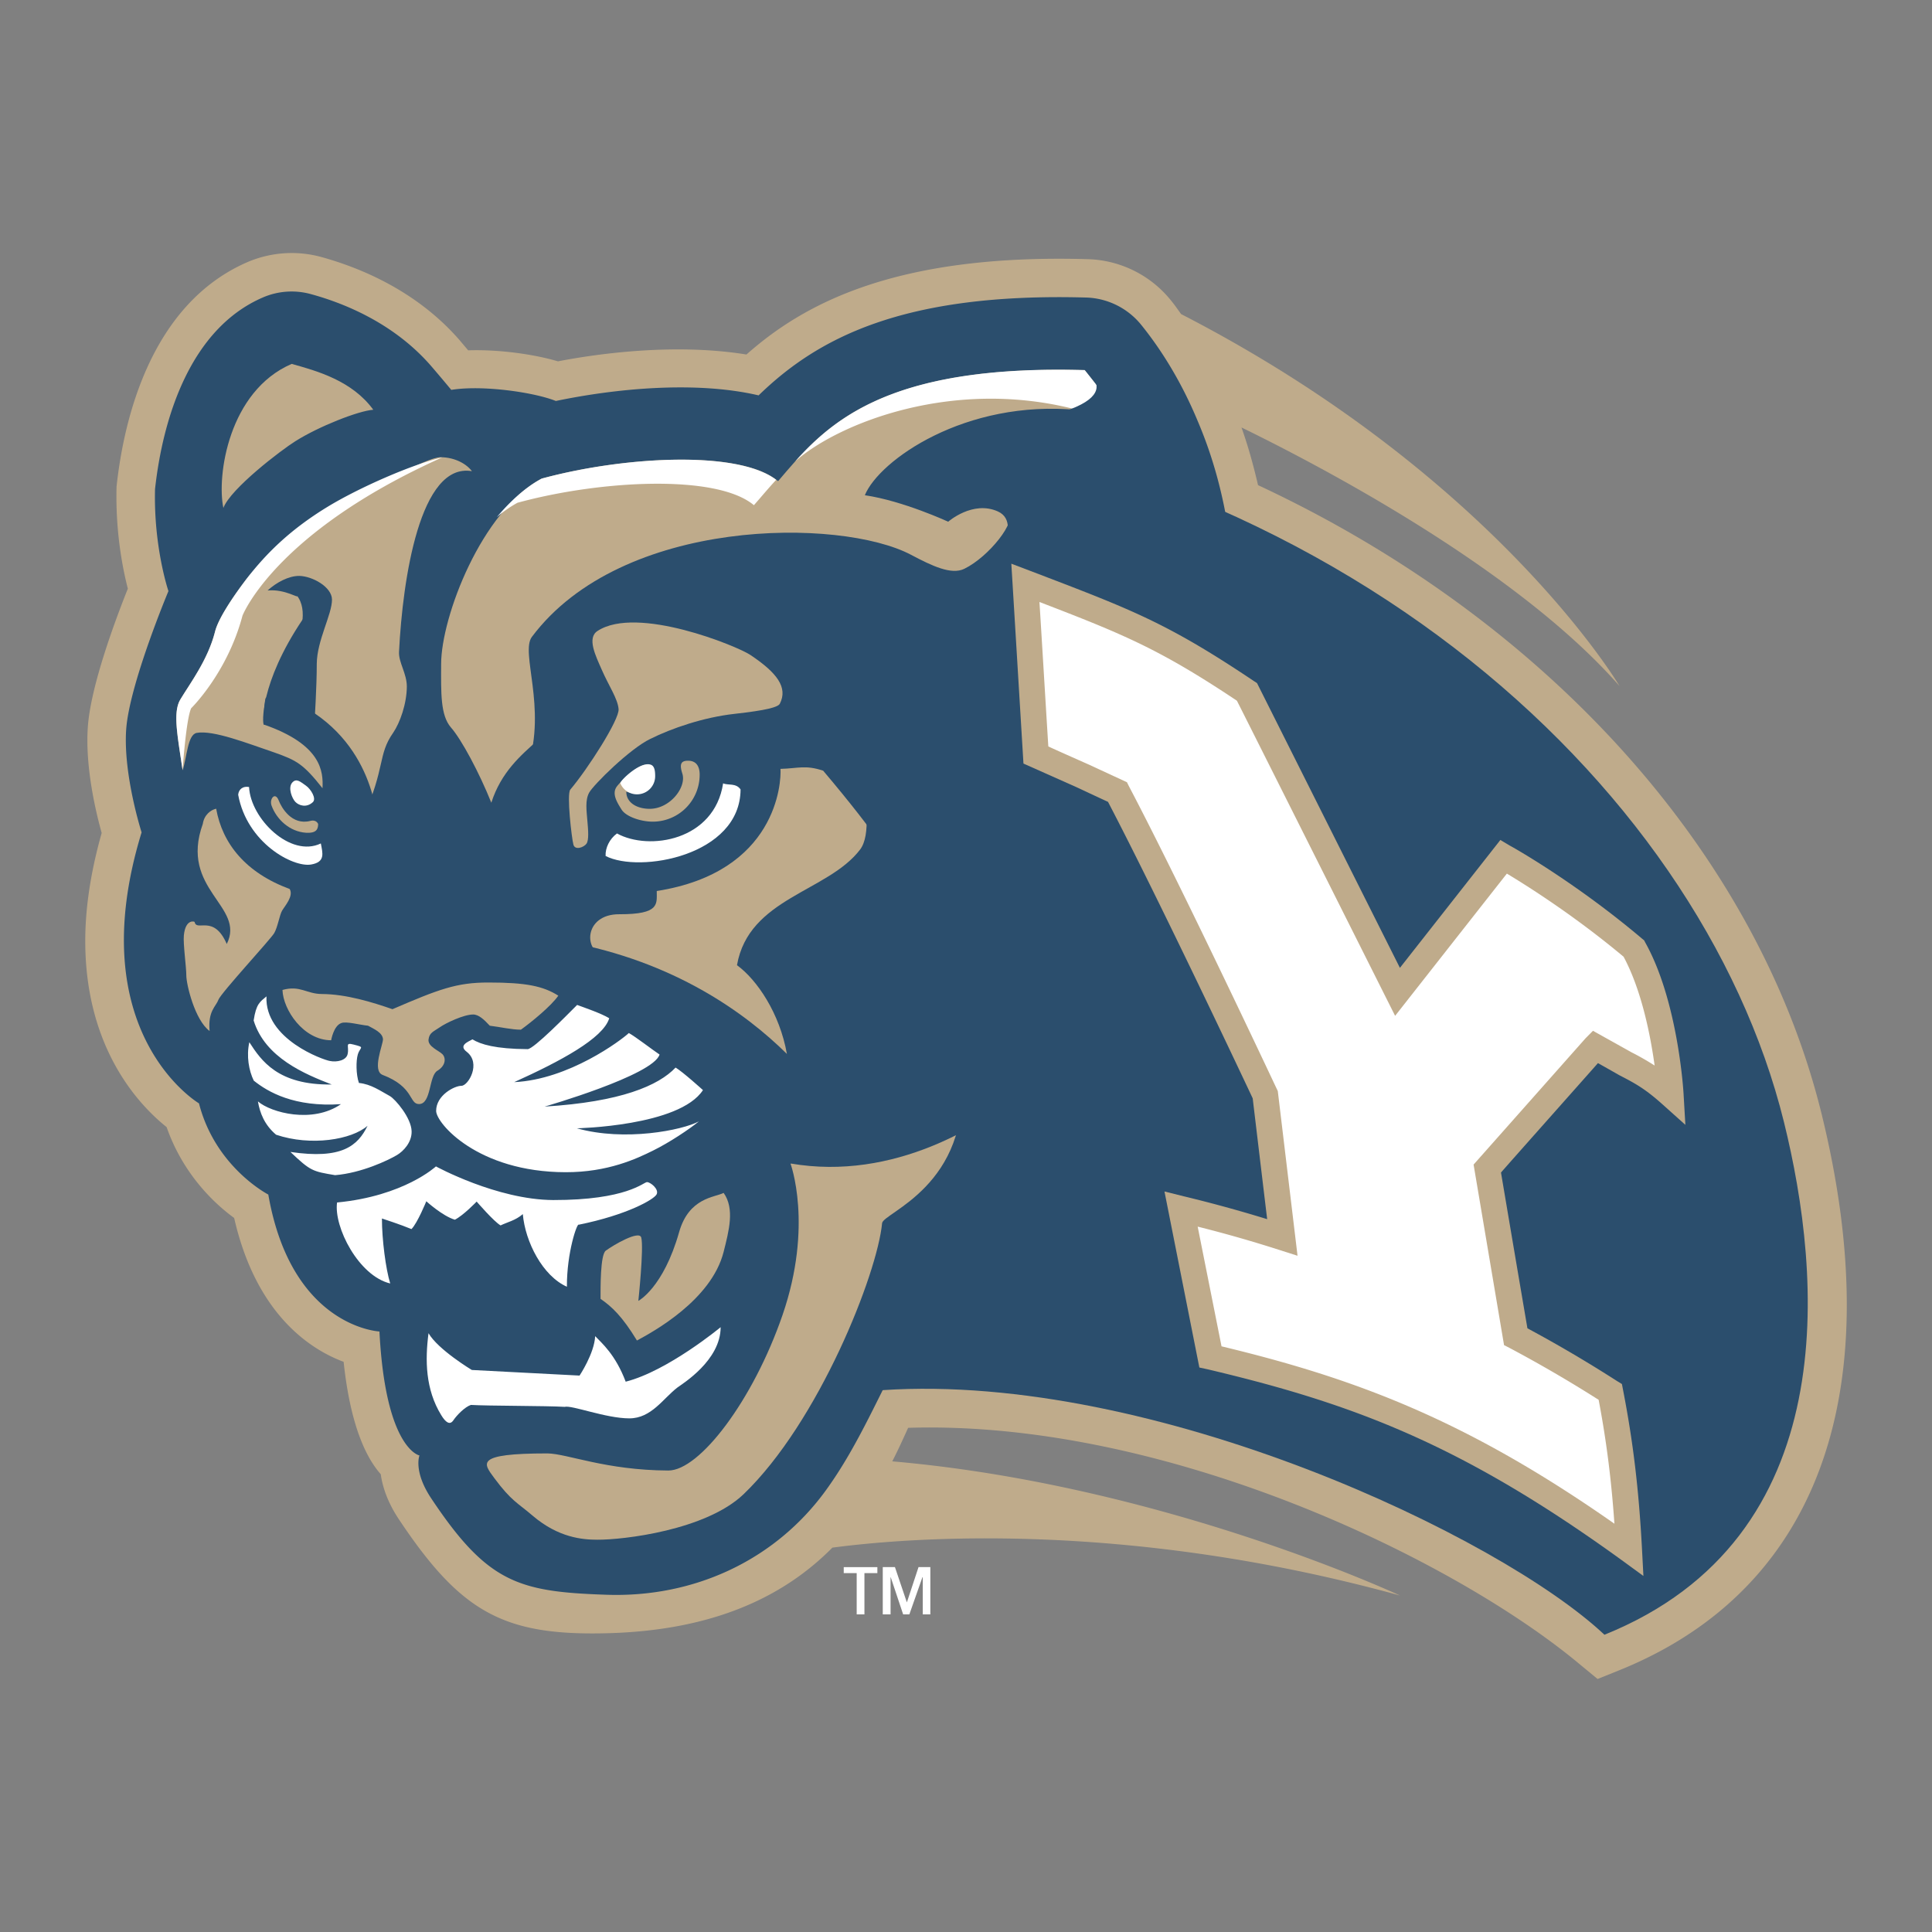 <svg xmlns="http://www.w3.org/2000/svg" width="2500" height="2500" viewBox="0 0 192.756 192.756"><rect x="0" y="0" width="192.756" height="192.756" fill="#808080" stroke="none"/><g fill-rule="evenodd" clip-rule="evenodd"><path fill="#fff" fill-opacity="0" d="M0 0h192.756v192.756H0V0z"/><path d="M92.82 161.066h-.756v-3.709h-.032l-1.305 3.709h-.62l-1.24-3.709h-.015v3.709h-.778v-4.716h1.214l1.185 3.507h.01l1.158-3.507h1.179v4.716zm-5.285-4.715v.6h-1.291v4.116h-.772v-4.116H84.18v-.6h3.355z" fill="#fff"/><path d="M181.711 111.016c-6.414-25.899-27.363-49.166-56.197-62.614-.461-1.992-.996-3.913-1.65-5.753 7.604 3.71 27.395 14.017 37.723 25.808 0 0-12.371-20.97-43.75-37.122-.324-.447-.641-.915-.996-1.344a11.039 11.039 0 0 0-8.32-4.133c-19.277-.56-28.415 4.523-34.048 9.512-7.144-1.159-14.881-.081-18.803.682-2.429-.722-5.938-1.2-8.957-1.098a88.137 88.137 0 0 1-.842-.996c-4.27-4.918-9.882-7.235-13.839-8.323a11.202 11.202 0 0 0-7.315.504c-9.693 4.182-12.348 15.737-13.07 22.242l-.021.173v.163c-.01.285-.01.569-.01.854 0 4.046.676 7.37 1.139 9.159-1.139 2.856-3.72 9.667-3.993 13.834-.03.417-.044.854-.044 1.291 0 3.639.906 7.39 1.427 9.25-1.141 4.036-1.639 7.623-1.639 10.775 0 10.906 5.558 16.527 8.117 18.571 1.654 4.727 4.785 7.643 6.739 9.066 2.155 9.453 7.407 13.041 10.922 14.353.642 6.068 2.125 9.433 3.702 11.211.179 1.251.671 2.806 1.846 4.554 6.167 9.24 10.426 11.578 20.72 11.314 11.128-.274 17.99-3.985 22.493-8.539 7.461-.986 29.173-2.795 56.634 4.777 0 0-23.588-11.039-50.657-13.387.6-1.169 1.108-2.298 1.581-3.344 25.705-.803 54.431 13.081 67.011 23.592l1.777 1.465 2.125-.854c14.973-6.028 22.738-18.703 22.738-36.481-.002-5.866-.842-12.27-2.543-19.162z" fill="#bfab8b"/><path d="M88.074 138.694c-42.946 2.847-50.682-17.636-53.784-48.79-3.118-31.145-.72-52.572 43.324-49.675 54.589 3.587 91.935 37.64 100.367 71.702 3.791 15.307 6.109 41.491-17.906 51.168-10.384-9.777-44.932-26.193-72.001-24.405z" fill="#2b4e6d"/><path d="M59.621 62.947c3.956-2.582 13.946 1.524 15.247 2.399 2.645 1.769 3.763 3.232 2.939 4.859-.173.346-1.312.66-4.513 1.016-3.119.346-6.284 1.443-8.415 2.5-2.061.996-5.648 4.564-6.091 5.347-.432.772-.262 1.819-.183 2.856.08.884.165 1.891-.094 2.256-.26.356-1.131.691-1.301.091-.169-.609-.688-5.031-.313-5.488 1.744-2.063 4.905-6.983 4.82-8.03-.078-1.037-.996-2.358-1.671-3.914-.611-1.401-1.519-3.191-.425-3.892z"/><path d="M15.467 48.808c.781-7.115 3.522-16.01 10.764-19.132a7.225 7.225 0 0 1 4.788-.331c2.908.793 8.083 2.692 11.952 7.123 1 1.159 2.053 2.43 2.053 2.43 3.145-.508 8.319.254 10.433 1.108 5.743-1.2 13.837-2.053 20.23-.559 5.799-5.631 14.287-10.285 32.73-9.76a7.352 7.352 0 0 1 5.428 2.706c1.967 2.429 3.99 5.621 5.646 9.605 2.725 6.383 4.473 14.891 3.264 25.91-.014.153-.041.326-.041.387a15.587 15.587 0 0 1-.549 2.988c.346.712.66 1.423.955 2.125 3.141 7.512 2.918 17.564-.641 26.703-2.744 8.233-5.072 12.178-15.389 21.691-3.914 3.619-14.418 8.509-16.833 12.716-2.409 4.219-4.493 9.535-7.858 14.17-5.087 7.014-13.212 10.734-21.933 10.419-8.736-.294-11.832-1.188-17.437-9.605-1.812-2.714-1.179-4.29-1.179-4.29s-3.391-.629-3.993-12.37c0 0-8.777-.396-11.088-13.661 0 0-5.286-2.715-6.916-9.098 0 0-11.871-7.014-5.726-27.038 0 0-1.839-5.723-1.54-10.236.303-4.513 4.218-13.834 4.218-13.834s-1.485-4.363-1.338-10.167z" fill="#2b4e6d"/><path d="M95.9 107.286s-2.474 6.932-8.782 8.305c-.869-.62-2.516-1.678-3.385-1.678 0 0-2.653 1.505-4.869 2.166 0 0 2.297 6.149-.792 15.125-2.928 8.497-8.274 15.531-11.4 15.51-6.247-.029-10.058-1.676-12.048-1.707-7.354 0-6.384.986-5.308 2.461 1.72 2.317 2.333 2.469 3.834 3.76 2.562 2.186 4.963 2.389 6.434 2.389 2.595.021 10.826-.944 14.584-4.522 7.532-7.218 13.366-22.027 13.839-27.06.102-1.047 8.879-3.771 7.893-14.749z" fill="#bfab8b"/><path d="M72.196 119.016c-.895.457-3.458.457-4.44 3.913-1.578 5.57-4.068 6.861-4.068 6.861s.562-5.275.29-6.322c-.206-.752-2.767.742-3.54 1.312-.556.416-.521 3.76-.521 4.807 1.13.782 2.166 1.749 3.631 4.157 1.563-.843 7.423-4.015 8.648-8.843.523-2.084 1.128-4.309 0-5.885z" fill="#bfab8b"/><path d="M42.754 133.013c-.349 2.684-.315 5.601 1.266 8.172.435.723.863 1.038 1.211.52.348-.52 1.159-1.343 1.751-1.536 1.586.103 7.614.082 9.352.193.705-.193 4.114 1.148 6.455 1.148 2.208 0 3.369-1.992 4.813-3.09.476-.355 4.297-2.684 4.297-6.007 0 0-5.271 4.371-9.473 5.438-1.027-2.714-2.389-3.852-3.045-4.543-.085 1.729-1.558 3.934-1.558 3.934l-10.749-.56s-3.367-2.023-4.32-3.669zM43.493 116.373s-3.168 2.958-9.864 3.599c-.344 2.439 2.148 7.329 5.303 8.08-.444-1.433-.827-4.381-.827-6.484 0 0 1.907.62 2.948 1.058.597-.601 1.48-2.775 1.48-2.775s1.63 1.483 2.85 1.84c.872-.447 2.173-1.81 2.173-1.81s1.733 2.013 2.389 2.379c.652-.325 1.486-.488 2.216-1.129.242 2.775 1.98 6.171 4.399 7.247-.017-3.415 1.028-6.413 1.183-6.189 4.824-.977 7.51-2.521 7.769-3.029.257-.518-.613-1.22-.963-1.22-.342 0-1.992 1.8-9.36 1.789-5.63-.032-11.696-3.356-11.696-3.356zM36.672 112.317c-.976 2.002-2.565 3.374-7.697 2.612 2.011 1.911 2.206 1.94 4.458 2.317 2.638-.214 5.291-1.484 6.167-2.003.653-.386 1.498-1.279 1.467-2.378-.034-1.342-1.621-3.192-2.165-3.507-.956-.518-1.865-1.189-3.093-1.312-.299-.863-.292-2.226-.112-2.836.234-.783.778-.691-.424-.996-.901-.234-.412.173-.592.956-.134.62-1.057.833-1.781.681-.595-.092-6.516-2.145-6.314-6.443-.646.547-1.027.731-1.279 2.408 1.139 3.709 5.111 5.347 7.786 6.383-5.367.082-7.036-2.389-8.218-4.219-.305 1.404-.046 2.827.442 3.833 1.417 1.139 4.051 2.663 8.701 2.348-2.836 1.962-6.979.854-8.285-.274.193 1.149.651 2.338 1.812 3.324 3.479 1.17 7.544.499 9.127-.894zM57.58 100.263c-.948.944-4.333 4.41-4.94 4.41-3.217-.02-4.696-.477-5.504-.976-.467.255-1.403.61-.574 1.241 1.472 1.139.165 3.394-.527 3.394-.701 0-2.521.946-2.521 2.502-.004 1.22 4.133 6.099 12.905 6.118 4.229.011 7.107-1.352 8.729-2.155 1.63-.802 3.616-2.124 4.581-2.917-1.65.884-7.4 2.033-12.174.691 0 0 10.233-.203 12.579-3.812 0 0-2.018-1.829-2.732-2.247-1.702 1.8-5.465 3.427-13.066 3.894 0 0 10.843-3.12 11.468-5.194-.661-.437-2.438-1.809-3.065-2.145-.759.711-5.984 4.646-11.438 4.899 4.564-2.063 8.88-4.36 9.482-6.374-.805-.497-2.504-1.067-3.203-1.329z" fill="#fff"/><path d="M39.156 100.688c-1.987-.691-4.61-1.504-7.041-1.515-1.551-.009-2.161-.894-3.932-.406.063 1.982 2.088 5.011 4.856 5.021 0 0 .241-1.453 1.017-1.718.49-.193 1.833.184 2.665.265.555.314 1.456.681 1.489 1.352.015.509-1.124 3.141-.033 3.558 3.164 1.209 2.62 2.907 3.625 2.907 1.242.01.972-2.815 1.837-3.324.871-.528.851-1.302.498-1.656-.351-.355-1.471-.763-1.382-1.464.092-.691.499-.783 1.111-1.209.607-.428 2.401-1.282 3.336-1.282.574 0 1.1.519 1.665 1.119 1.023.122 2.169.396 3.104.396 1.094-.783 3.042-2.388 3.733-3.395-1.514-.955-3.215-1.311-6.947-1.311-3.208-.01-4.997.681-9.601 2.662zM88.165 84.608c-1.412-2.043-3.364-4.554-6.037-7.715-1.779-.6-2.506-.224-4.259-.183.091 1.372-.376 10.307-12.345 12.187-.005 1.291.341 2.328-3.737 2.317-3.556-.02-3.663 3.812-1.31 4.239 2.29.437 11.796 9.829 19.425 10.235 4.188.244-3.904-4.381-3.964-11.618-.027-2.549 16.486-3.353 12.227-9.462z" fill="#bfab8b"/><path d="M72.146 78.153c-.87 5.723-7.4 6.76-10.59 5.001-.749.549-1.176 1.454-1.135 2.247 3.375 1.748 13.435-.01 13.465-6.638-.458-.67-1.263-.386-1.74-.61z" fill="#fff"/><path d="M28.9 88.694c.422.702-.491 1.708-.752 2.155-.26.438-.438 1.647-.789 2.247-.35.61-5.314 5.967-5.572 6.657-.254.691-1.051 1.108-.875 3.111-1.481-1.088-2.327-4.676-2.323-5.54 0-.864-.329-3.141-.246-4.005.171-1.698 1.1-1.373 1.075-1.332.201 1.007 1.903-.813 3.206 2.196 1.909-3.801-4.757-5.408-2.39-11.984.14-.915.794-1.393 1.332-1.515.62 3.487 2.949 6.395 7.334 8.01zM31.741 82.199c0 .539-.173.945-1.22.884-1.621-.112-2.922-1.321-3.43-2.714-.234-.661.363-1.423.716-.508.272.701 1.29 2.511 3.146 2.043.671-.173.788.356.788.295z" fill="#bfab8b"/><path d="M29.144 78.093c-.431.518-.006 1.575.332 1.921.352.356 1.105.61 1.744.01.366-.356-.202-1.301-.718-1.657-.525-.356-.926-.772-1.358-.274z" fill="#fff"/><path d="M43.957 45.616c-1.472 0-7.052 3.253-10.267 5.225-3.515 2.135-7.017 4.208-9.136 6.973-.913 1.2-2.74 3.73-3.105 5.225-.712 2.805-2.508 5.163-3.461 6.759-.788 1.311-.229 3.812.229 7.044.44-1.281.493-3.547 1.403-3.72 1.657-.305 5.078 1.047 7.806 1.972 2.14.763 2.826 1.108 4.75 3.548.083-1.646-.069-4.351-5.875-6.363 0 0 0-1.636.18-2.592.348-.274 5.431-7.44 3.131-10.277.328.407-1.129-.67-2.915-.498.895-.813 2.111-1.463 3.168-1.454 1.307.031 3.243 1.098 3.258 2.358 0 1.515-1.499 4.066-1.519 6.414 0 2.338-.221 5.733-.221 5.733s3.509 2.897 4.851 9.565c2.242-4.98 1.435-6.201 2.989-8.417.683-.996 1.354-2.887 1.367-4.604 0-1.321-.829-2.409-.78-3.466.366-7.308 2.096-18.927 7.271-18.032-.505-.691-1.653-1.382-3.124-1.393zM29.1 36.306c-6.286 2.714-7.492 11.161-6.814 14.373.711-1.921 5.777-5.784 7.18-6.658 2.352-1.484 6.282-3.029 7.776-3.141-2.118-2.897-5.583-3.863-8.142-4.574zM108.221 36.925c-21.067-.589-26.241 5.977-30.591 11.08-3.724-3.141-15.366-2.491-23.587-.254-6.01 3.202-10.022 13.814-10.031 18.49-.01 2.907-.075 5.113.974 6.333 1.062 1.199 2.838 4.534 4.033 7.512 1.954-6.099 7.879-6.75 7.905-11.598.014-.884-.157-4.95-1.107-6.515 0 0 9.143-5.886 15.697-6.557 11.407-1.169 10.706-3.019 26.075 3.486.58-.863 4.879-6.576 1.965-7.877-2.504-1.128-4.954 1.027-4.954 1.027s-4.493-2.084-8.314-2.643c1.402-3.457 10.012-9.596 21.27-8.498 1.639 2.337 10.503 8.263.665-3.986z" fill="#bfab8b"/><path d="M24.849 78.52c.15 3.161 4.121 7.085 7.161 5.631.178.965.482 1.86-.986 2.104-1.804.295-6.376-2.145-7.261-6.963.054-.559.481-.884 1.086-.772z" fill="#fff"/><path d="M61.48 78.56c.272-.447 2.088-2.256 2.956-2.256.869 0 .869.528.869 1.139-.01.6-.651 1.382-1.049 1.555-.435.172-.9.254-1.771-.01 0 1.098 1.06 1.708 2.335 1.708 2.033 0 3.686-2.155 3.259-3.507-.247-.783-.254-1.281.522-1.291.882-.021 1.205.58 1.205 1.393a4.681 4.681 0 0 1-4.682 4.686c-1.189 0-2.655-.498-3.1-1.189-.44-.703-.966-1.526-.544-2.228z" fill="#bfab8b"/><path d="M63.554 79.251a1.802 1.802 0 0 1-1.663-1.098c-.088-.213 2.043-2.297 3.088-1.839.354.163.387.701.387 1.128a1.81 1.81 0 0 1-1.812 1.809zM107.555 40.91c-.2-.02.422.508 0 0-12.387-3.304-23.903 1.312-28.212 5.113 4.192-4.655 10.459-9.626 28.878-9.098 9.838 12.249.162 5.154-.666 3.985zM75.217 50.404c-3.717-3.131-15.363-2.491-23.586-.244-.705.386-1.396.864-2.072 1.443 1.385-1.637 2.902-3.02 4.483-3.853 8.101-2.206 19.498-2.856 23.398.122-.802.865-1.513 1.729-2.223 2.532zM17.988 69.798c.953-1.596 2.749-3.954 3.461-6.759.366-1.495 2.193-4.025 3.105-5.225 2.119-2.765 4.584-5.083 8.091-7.227 3.214-1.962 8.561-4.29 11.476-4.95C27.375 53.148 24.19 61.433 24.19 61.433c-1.512 5.713-5.117 9.229-5.117 9.229-.511 1.098-.857 6.18-.857 6.18-.457-3.232-1.016-5.733-.228-7.044z" fill="#fff"/><path d="M59.621 62.947c3.956-2.582 13.946 1.524 15.247 2.399 2.645 1.769 3.763 3.232 2.939 4.859-.173.346-1.312.66-4.513 1.016-3.119.346-6.284 1.443-8.415 2.5-2.061.996-5.648 4.564-6.091 5.347-.432.772-.262 1.819-.183 2.856.08.884.165 1.891-.094 2.256-.26.356-1.131.691-1.301.091-.169-.609-.688-5.031-.313-5.488 1.744-2.063 4.905-6.983 4.82-8.03-.078-1.037-.996-2.358-1.671-3.914-.611-1.401-1.519-3.191-.425-3.892z" fill="#bfab8b"/><path d="M122.465 83.429c-1.162-8.579-3.512-14.047-3.512-14.047s1.76-33.32-12.277-33.514c0 0 7.398 3.304-2.15 5.642-5.094 1.25-5.061 8.386-3.902 9.535.889.895-1.938 4.503-4.432 5.713-1.281.609-3.167-.275-5.312-1.413-7.019-3.7-28.825-3.792-37.811 8.192-1.176 1.556 1.482 7.024-.396 12.869-1.864 5.845 5.462-3.121 5.462-3.121l-.394-9.748s-.772-.772 1.173-2.348c1.949-1.545 15.59-3.11 22.996 6.638 2.506 3.283 6.022 14.108 3.908 16.925-3.212 4.238-11.112 4.818-12.289 11.546 1.987 1.444 4.259 4.778 4.981 8.854-4.145-4.097-11.234-9.22-21.938-11.191-14.597-2.704-2.053 1.036 7.951 6.617 5.741 3.201 8.686 7.481 10.183 10.257l4.16 5.245c10.378 1.788 19.202-3.873 23.409-7.3l8.498-.02c-.002 0 12.864-16.762 11.692-25.331zM31.037 60.609c-4.872 6.637-4.91 11.15-4.737 11.669 0 0 6.296.62 7.471 6.059 1.161 5.468 3.897 4.106 3.897 4.106s0-7.99-7.603-12.076c-.201-1.972 1.559-6.444 1.95-7.989.394-1.566-.978-1.769-.978-1.769z" fill="#2b4e6d"/><path d="M101.023 58.241l1.088 17.94 5.295 2.358s2.451 1.148 3.141 1.463c5.135 9.84 13.592 27.781 14.436 29.58.039.335 1.098 9.198 1.443 12.055a137.797 137.797 0 0 0-8.295-2.276l-1.951-.487 3.48 17.564.805.173c14.508 3.425 25.365 7.481 41.324 19.038l2.174 1.586-.141-2.693c-.316-5.936-.885-10.704-1.898-15.908l-.105-.549-.467-.285a132.98 132.98 0 0 0-8.961-5.275 8153.715 8153.715 0 0 1-2.637-15.541c.701-.813 8.518-9.605 9.676-10.917.922.518 2.156 1.22 2.156 1.22 1.432.742 2.469 1.271 4.238 2.856l2.326 2.083-.182-3.121c-.021-.375-.58-9.289-3.822-15.073l-.111-.214-.188-.152c-6.664-5.641-12.936-9.158-13.199-9.291l-.957-.569-10.021 12.757c-1.607-3.193-14.258-28.411-14.258-28.411l-.283-.183c-8.52-5.713-12.039-7.075-21.477-10.683l-2.752-1.047.123 2.002z" fill="#bfab8b"/><path d="M103.707 60.061c8.375 3.222 11.963 4.686 19.699 9.85.314.6 15.785 31.439 15.785 31.439s9.941-12.656 11.15-14.19c1.943 1.168 6.689 4.147 11.645 8.294 1.805 3.354 2.689 7.898 3.096 10.855a26.03 26.03 0 0 0-2.309-1.321l-3.842-2.145-.736.742-11.175 12.605 3.039 18.012.555.285a131.825 131.825 0 0 1 8.883 5.174c.773 4.065 1.266 7.947 1.574 12.36-14.738-10.328-25.791-14.475-39.199-17.697l-2.379-11.943a127.9 127.9 0 0 1 8.051 2.296l1.912.61-1.969-16.427-.09-.192c-.094-.192-9.383-19.994-14.771-30.24l-.191-.386-3.889-1.799s-2.855-1.26-3.953-1.769c-.083-1.23-.697-11.435-.886-14.413z" fill="#fff"/></g></svg>
